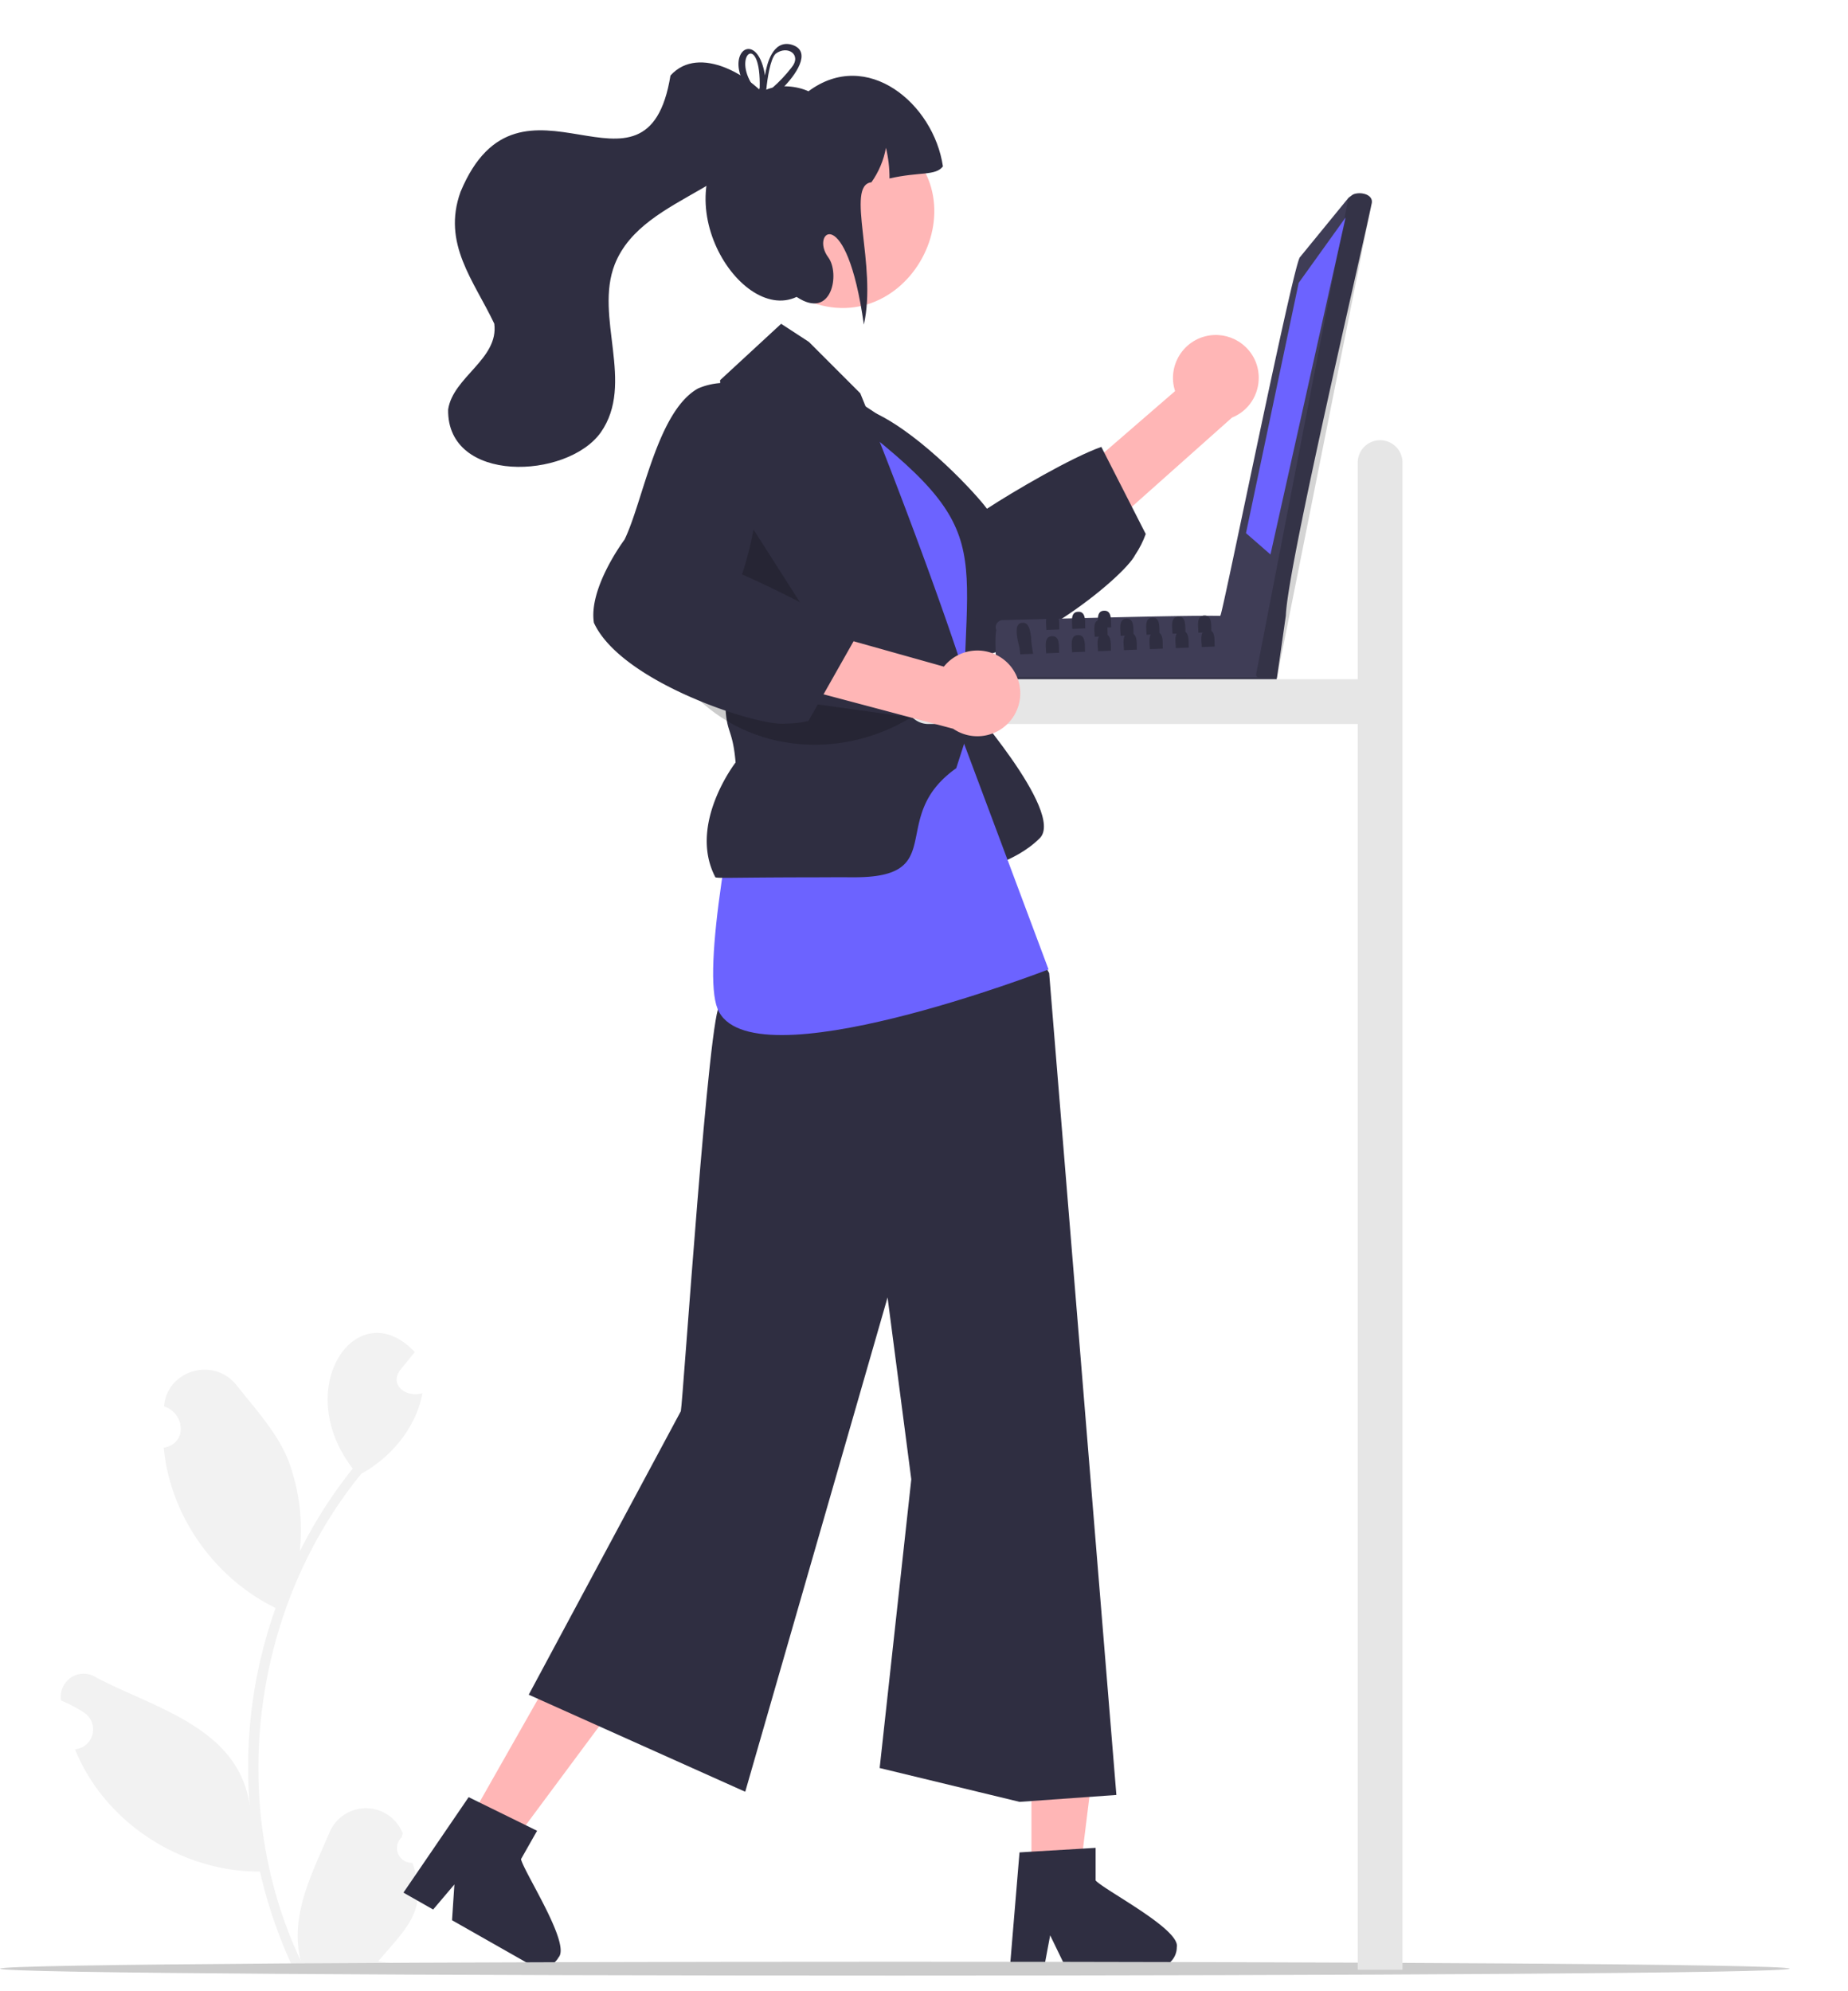 <?xml version="1.0" encoding="utf-8"?>
<svg viewBox="0 147 454 489" xmlns="http://www.w3.org/2000/svg">
  <path d="M259.411,737.882a3.613,3.613,0,0,1-2.619-6.263c.091-.362.156-.622.248-.984a9.707,9.707,0,0,0-17.997-.17c-4.282,10.023-9.825,20.4-7.068,31.44-18.206-38.585-12.015-86.582,14.891-119.58,7.437-4.097,13.465-11.376,15.034-19.827-3.681,1.247-8.27-1.747-5.502-5.624,1.2-1.482,2.411-2.952,3.61-4.434-13.982-14.89-30.641,8.512-15.251,28.609A115.847,115.847,0,0,0,231.746,661.402a48.709,48.709,0,0,0-2.908-22.624c-2.783-6.715-8.001-12.37-12.595-18.175-5.586-7.073-17.083-3.81-17.835,5.166,5.155,1.694,5.825,9.141-.072,10.16,1.545,16.698,12.453,32.043,27.478,39.366a116.299,116.299,0,0,0-6.355,48.611c-2.652-19.25-23.316-23.921-37.759-31.572a5.626,5.626,0,0,0-8.58,5.699,32.495,32.495,0,0,1,5.696,3.005,4.911,4.911,0,0,1-2.282,8.965c7.28,18.018,26.102,30.117,45.434,30.049a119.563,119.563,0,0,0,8.032,23.447H258.692c.103-.319.195-.648.288-.967a32.599,32.599,0,0,1-7.939-.473c7.026-8.319,12.46-12.563,8.371-24.177Z" transform="matrix(1, 0, 0, 1, -158.106, -133.325)" fill="#f2f2f2"/>
  <polygon points="253.397 607.84 265.228 607.84 270.856 562.209 253.395 562.21 253.397 607.84" fill="#ffb6b6" transform="matrix(1, 0, 0, 1, -1.4210854715202004e-14, 0)"/>
  <path d="M427.27,742.23v-8.02l-3.11.19-12.66.75-2.93.18-2.24,26.86-.12,1.44h8.4l.27-1.43,1.22-6.5,3.15,6.5.69,1.43h22.27a5.032,5.032,0,0,0,5-5.01C448.15,754.23,429.63,744.74,427.27,742.23Z" transform="matrix(1, 0, 0, 1, -158.106, -133.325)" fill="#2f2e41"/>
  <polygon points="114.802 594.963 125.091 600.801 152.505 563.891 137.318 555.275 114.802 594.963" fill="#ffb6b6" transform="matrix(1, 0, 0, 1, -1.4210854715202004e-14, 0)"/>
  <path d="M286.1,736.99l3.95-6.97-2.78-1.37-11.39-5.59-2.64-1.3-12.97,18.99-3.05,4.46,3.45,1.96,3.85,2.19,5.22-6.16-.58,8.79,18.19,10.33h.01l1.17.66a5.008,5.008,0,0,0,6.82-1.89C298.33,757.73,286.91,740.35,286.1,736.99Z" transform="matrix(1, 0, 0, 1, -158.106, -133.325)" fill="#2f2e41"/>
  <g style="transform-origin: 253.806px 269.161px;">
    <path d="M 297.126 229.398 C 290.702 230.38 286.685 236.881 288.681 243.065 L 270.578 258.734 L 277.417 272.057 L 302.671 249.571 C 310.182 246.515 311.569 236.474 305.167 231.497 C 302.887 229.725 299.98 228.966 297.126 229.398 L 297.126 229.398 Z" fill="#ffb6b6"/>
    <path d="M 278.064 271.475 L 271.264 258.145 L 270.564 256.775 C 263.284 259.335 248.984 267.695 242.464 271.965 C 240.074 268.635 226.784 254.145 215.294 248.585 C 215.294 248.575 215.284 248.585 215.284 248.585 C 214.494 248.205 213.714 247.865 212.944 247.565 C 211.164 246.85 209.272 246.457 207.354 246.405 C 206.504 246.4 205.658 246.522 204.844 246.765 C 203.988 247.016 203.187 247.426 202.484 247.975 C 200.614 249.415 199.194 251.925 198.394 255.805 C 198.301 257.646 198.542 259.489 199.104 261.245 C 202.304 271.855 214.944 283.705 219.414 291.345 C 219.854 292.525 224.244 304.145 231.174 308.265 C 231.539 308.486 231.916 308.687 232.304 308.865 C 232.734 308.925 233.164 308.975 233.614 308.995 L 233.624 308.995 C 234.326 309.045 235.031 309.055 235.734 309.025 C 236.094 309.015 236.464 308.985 236.834 308.955 C 236.914 308.945 236.984 308.945 237.064 308.935 C 239.373 308.68 241.649 308.184 243.854 307.455 C 244.104 307.375 244.354 307.295 244.604 307.205 C 246.5 306.559 248.359 305.811 250.174 304.965 C 251.224 304.485 252.264 303.965 253.304 303.425 C 254.564 302.765 255.824 302.065 257.054 301.335 C 258.114 300.725 259.154 300.085 260.174 299.425 L 260.174 299.415 C 260.414 299.275 260.654 299.115 260.894 298.945 L 260.904 298.945 C 270.024 293.015 277.464 286.125 278.894 283.275 C 279.962 281.685 280.829 279.969 281.474 278.165 L 278.064 271.475 Z" fill="#2f2e41"/>
  
<animateTransform type="rotate" additive="sum" attributeName="transform" values="0;-20;0" begin="0s" dur="6s" fill="freeze" repeatCount="indefinite" ></animateTransform>

  </g>
  <path d="M394.782,451.693s25.071,28.208,18.769,34.51S397.442,494.16,397.442,494.16l-11.989-.924Z" transform="matrix(1, 0, 0, 1, -158.106, -133.325)" fill="#2f2e41"/>
  <path d="M364.027,376.021c32.335,18.919,43.208,36.992,28.254,73.361Z" transform="matrix(1, 0, 0, 1, -158.106, -133.325)" fill="#2f2e41"/>
  <path d="M335.038,527.266c-2.623-1.22-9.139,97.219-9.671,99.692L288.002,696.594,341.186,720.434l34.97-121.422,5.828,44.683-7.771,70.91,34.377,8.314,23.778-1.698-16.514-201.868-31.337-56.821Z" transform="matrix(1, 0, 0, 1, -158.106, -133.325)" fill="#2f2e41"/>
  <path d="M361.238,378.81c43.906,32.688,33.185,33.27,33.542,83.723l20.921,55.91s-73.753,28.564-81.315,9.658S361.238,378.81,361.238,378.81Z" transform="matrix(1, 0, 0, 1, -158.106, -133.325)" fill="#6c63ff"/>
  <path d="M395.35,447.16c-.09-.32-.2-.69-.32-1.08v-.01c-.19-.63-.41-1.32-.67-2.11-.16-.5-.33-1.04-.52-1.61-.12-.36-.24-.73-.37-1.12-3.52-10.63-10.62-30.45-19.24-52.36v-.01q-1.56-3.945-3.18-7.97c-.1-.24-.19-.49-.29-.73-.43-1.07-.87-2.15-1.31-3.23L356.82,364.3l-6.81-4.44-15,13.85s.01.24.03.71c.21,4.27,1.24,27.33,1.37,54.59.03,6.87.01,14.01-.11,21.18v.19c-.03,1.88,0,3.34.09,4.52a19.694,19.694,0,0,0,.29,2.5c.56,3.08,1.59,3.8,2.14,10.21,0,0-11.8,15.21-4.95,28.23a9.389,9.389,0,0,0,1.64.1c2.42.04,8.06-.11,23.57-.12,2.69-.02,5.67-.02,8.98-.01,21.69,0,10-12.55,21.59-23.98.25-.25.5-.49.77-.73a26.25,26.25,0,0,1,2.6-2.07l1.94-6.02.62-1.93.01-.25.06-2.67.13-5.32.09-3.54A13.146,13.146,0,0,0,395.35,447.16Z" transform="matrix(1, 0, 0, 1, -158.106, -133.325)" fill="#2f2e41"/>
  <polygon points="183.259 274.171 179.814 295.671 203.133 305.289 183.259 274.171" opacity="0.2" transform="matrix(1, 0, 0, 1, -1.4210854715202004e-14, 0)"/>
  <path d="M326.601,448.837c13.833,16.302,37.405,18.655,55.308,7.716Z" transform="matrix(1, 0, 0, 1, -158.106, -133.325)" opacity="0.2"/>
  <path d="M404.487,432.632c7.414-.148,47.24-1.291,53.771-1.01.369-1.293,12.75,14.573,13.051,14.671a1.808,1.808,0,0,1-.605,2.908c-.728.442-64.932-.746-65.71-.591a1.786,1.786,0,0,1-1.594-1.038l-.429-.961c-.045-1.644-.583-10.048-.1-11.485A1.778,1.778,0,0,1,404.487,432.632Z" transform="matrix(1, 0, 0, 1, -158.106, -133.325)" fill="#3f3d56"/>
  <path d="M402.971,446.61c.377.905.859,2.043,2.023,2.001l65.032.73a1.794,1.794,0,0,0,1.565-2.633Z" transform="matrix(1, 0, 0, 1, -158.106, -133.325)" opacity="0.17" style="isolation:isolate"/>
  <path d="M457.954,431.428c.7-1.211,18.086-87.238,19.537-87.958l11.87-14.521,1.061-.798c1.475-.81,5.014-.262,4.696,1.991h0c-2.789,13.37-20.726,89.518-21.119,101.39L471.84,446.657a1.863,1.863,0,0,1-2.3,1.53,3.583,3.583,0,0,1-2.877-2.079C466.501,445.574,457.141,431.738,457.954,431.428Z" transform="matrix(1, 0, 0, 1, -158.106, -133.325)" fill="#3f3d56"/>
  <path d="M489.364,328.95,466.661,446.111c.759,1.922,4.312,3.268,5.139.747.014-.003,23.291-116.644,23.315-116.713C495.363,327.338,490.725,327.249,489.364,328.95Z" transform="matrix(1, 0, 0, 1, -158.106, -133.325)" opacity="0.17" style="isolation:isolate"/>
  <polygon points="330.574 200.416 319.044 216.487 306.102 277.953 312.118 283.201 330.574 200.416" fill="#6c63ff" transform="matrix(1, 0, 0, 1, -1.4210854715202004e-14, 0)"/>
  <path d="M411.41,436.75c-.24-1.86-.7-3.57-2.05-3.44-1.99-.01-1.56,2.7-1.08,4.98a12.539,12.539,0,0,1,.46,2.76l3.19-.13A26.319,26.319,0,0,1,411.41,436.75Z" transform="matrix(1, 0, 0, 1, -158.106, -133.325)" fill="#2f2e41"/>
  <path d="M430.21,436.31c-.02-.53.01-1.21-.06-1.85-.11-1.06-.47-1.98-1.68-1.91a1.6,1.6,0,0,0-.65.13c-1.29.58-.76,2.93-.78,4.07l1.04-.04,2.15-.08C430.22,436.53,430.21,436.42,430.21,436.31Z" transform="matrix(1, 0, 0, 1, -158.106, -133.325)" fill="#2f2e41"/>
  <path d="M436.58,436.05c-.05-1.4.2-3.87-1.74-3.76-2.1.04-1.41,2.9-1.43,4.21l1.03-.04,2.16-.09C436.59,436.27,436.58,436.16,436.58,436.05Z" transform="matrix(1, 0, 0, 1, -158.106, -133.325)" fill="#2f2e41"/>
  <path d="M442.95,435.8c-.05-1.41.2-3.88-1.74-3.76-2.1.04-1.41,2.9-1.43,4.2l1.04-.04,2.15-.08C442.96,436.02,442.95,435.91,442.95,435.8Z" transform="matrix(1, 0, 0, 1, -158.106, -133.325)" fill="#2f2e41"/>
  <path d="M449.32,435.54c-.05-1.4.2-3.87-1.74-3.76-2.1.05-1.41,2.9-1.43,4.21l1.03-.04,2.16-.09C449.33,435.76,449.32,435.65,449.32,435.54Z" transform="matrix(1, 0, 0, 1, -158.106, -133.325)" fill="#2f2e41"/>
  <path d="M455.69,435.29c-.04-1.26.15-3.36-1.19-3.71h-.01a1.506,1.506,0,0,0-.54-.05,1.464,1.464,0,0,0-.44.06h-.01c-1.54.43-.96,2.94-.98,4.14l1.04-.04,2.15-.08C455.7,435.51,455.69,435.4,455.69,435.29Z" transform="matrix(1, 0, 0, 1, -158.106, -133.325)" fill="#2f2e41"/>
  <path d="M418.28,432.75v-.01a3.115,3.115,0,0,0-.08-.44c-.16-.85-.57-1.51-1.6-1.45-1.01.02-1.37.68-1.48,1.52a13.33,13.33,0,0,0,.04,2.29c.01.15.01.28.01.4l3.19-.13C418.31,434.37,418.36,433.53,418.28,432.75Z" transform="matrix(1, 0, 0, 1, -158.106, -133.325)" fill="#2f2e41"/>
  <path d="M424.6,432.14c-.16-.89-.57-1.61-1.63-1.54-1.05.02-1.4.74-1.49,1.62a23.278,23.278,0,0,0,.06,2.58l3.19-.13C424.67,434.03,424.75,433,424.6,432.14Z" transform="matrix(1, 0, 0, 1, -158.106, -133.325)" fill="#2f2e41"/>
  <path d="M430.98,431.99c-.14-.94-.53-1.71-1.64-1.65-1.09.02-1.42.79-1.5,1.72a4.233,4.233,0,0,0-.02.62c.01.69.1,1.39.09,1.87l2.24-.09.95-.04C431.04,433.8,431.12,432.83,430.98,431.99Z" transform="matrix(1, 0, 0, 1, -158.106, -133.325)" fill="#2f2e41"/>
  <path d="M416.54,436.59c-2.1.04-1.42,2.9-1.43,4.2l3.19-.12C418.18,439.36,418.64,436.46,416.54,436.59Z" transform="matrix(1, 0, 0, 1, -158.106, -133.325)" fill="#2f2e41"/>
  <path d="M422.91,436.33c-2.1.04-1.42,2.9-1.43,4.21l3.19-.13C424.55,439.11,425.01,436.21,422.91,436.33Z" transform="matrix(1, 0, 0, 1, -158.106, -133.325)" fill="#2f2e41"/>
  <path d="M430.21,436.31a1.405,1.405,0,0,0-.93-.23,1.32,1.32,0,0,0-1.2.63c-.57.92-.22,2.64-.23,3.57l3.19-.12C430.94,439.1,431.23,436.98,430.21,436.31Z" transform="matrix(1, 0, 0, 1, -158.106, -133.325)" fill="#2f2e41"/>
  <path d="M436.58,436.05a1.389,1.389,0,0,0-.93-.23,1.323,1.323,0,0,0-1.21.64c-.55.93-.21,2.64-.22,3.57l3.19-.13C437.31,438.85,437.6,436.74,436.58,436.05Z" transform="matrix(1, 0, 0, 1, -158.106, -133.325)" fill="#2f2e41"/>
  <path d="M442.95,435.8a1.405,1.405,0,0,0-.93-.23,1.319,1.319,0,0,0-1.2.63c-.57.92-.22,2.64-.23,3.57l3.19-.12C443.68,438.59,443.97,436.47,442.95,435.8Z" transform="matrix(1, 0, 0, 1, -158.106, -133.325)" fill="#2f2e41"/>
  <path d="M449.32,435.54a1.389,1.389,0,0,0-.93-.23,1.312,1.312,0,0,0-1.21.64c-.55.93-.21,2.64-.22,3.57l3.19-.13C450.05,438.34,450.34,436.23,449.32,435.54Z" transform="matrix(1, 0, 0, 1, -158.106, -133.325)" fill="#2f2e41"/>
  <path d="M455.69,435.29a1.405,1.405,0,0,0-.93-.23,1.308,1.308,0,0,0-1.2.63c-.56.93-.22,2.64-.23,3.57l3.19-.12C456.42,438.08,456.71,435.97,455.69,435.29Z" transform="matrix(1, 0, 0, 1, -158.106, -133.325)" fill="#2f2e41"/>
  <g style="transform-origin: 170.871px 209.737px;">
    <path  d="M 217.7 179.643 C 243.786 194.487 222.371 233.654 195.798 219.707 C 169.712 204.863 191.128 165.697 217.7 179.643 Z" fill="#ffb6b6"/>
    <path  d="M 231.649 187.874 C 229.821 190.251 226.002 189.136 218.524 190.833 C 218.54 188.298 218.247 185.77 217.652 183.307 C 217.095 186.357 215.876 189.249 214.08 191.777 C 207.586 192.497 215.546 212.224 212.221 226.729 C 207.938 196.129 198.927 204.146 203.479 210.215 C 206.393 214.101 204.45 225.757 195.708 219.929 C 181.284 226.785 160.739 192.731 183.509 176.76 C 183.102 168.127 192.707 166.763 198.622 169.418 C 212.977 158.724 229.377 172.426 231.649 187.874 Z" fill="#2f2e41"/>
    <path  d="M 188.244 169.035 C 188.054 169.115 187.864 169.195 187.694 169.285 L 187.684 169.285 C 187.524 169.365 187.364 169.445 187.204 169.535 C 187.184 169.545 187.174 169.555 187.154 169.565 C 186.944 169.365 186.734 169.165 186.514 168.965 C 186.457 169.291 186.471 169.625 186.554 169.945 L 186.584 170.065 C 186.784 170.275 186.994 170.475 187.214 170.685 C 187.414 170.535 187.604 170.375 187.804 170.225 C 187.924 170.125 188.044 170.025 188.174 169.925 C 188.194 169.665 188.224 169.365 188.254 169.035 L 188.244 169.035 Z M 194.264 157.915 C 189.804 156.895 188.364 162.725 187.934 165.535 C 186.314 155.335 179.574 158.545 181.904 165.505 C 182.647 167.566 183.816 169.447 185.334 171.025 C 185.544 171.265 185.774 171.505 186.014 171.745 C 185.744 173.145 187.104 172.785 188.944 171.495 C 190.303 170.529 191.559 169.426 192.694 168.205 C 196.364 164.355 199.224 159.205 194.264 157.915 Z M 194.404 163.655 C 193.028 165.429 191.484 167.067 189.794 168.545 C 189.264 169.025 188.724 169.485 188.174 169.925 C 188.164 170.015 188.164 170.095 188.154 170.165 C 188.116 170.262 188.069 170.356 188.014 170.445 C 187.454 171.455 186.824 170.905 186.584 170.065 C 186.564 170.035 186.534 170.005 186.514 169.975 C 185.715 169.149 185.02 168.229 184.444 167.235 C 180.314 160.075 186.964 155.205 186.634 168.575 C 186.573 168.698 186.533 168.829 186.514 168.965 C 186.457 169.291 186.471 169.625 186.554 169.945 L 186.584 170.065 C 186.784 170.275 186.994 170.475 187.214 170.685 C 187.414 170.535 187.604 170.375 187.804 170.225 C 187.924 170.125 188.044 170.025 188.174 169.925 C 188.194 169.665 188.224 169.365 188.254 169.035 L 188.254 169.025 C 188.514 166.345 189.224 161.525 190.534 160.215 C 193.414 158.005 197.144 160.395 194.404 163.655 Z M 188.244 169.035 C 188.054 169.115 187.864 169.195 187.694 169.285 L 187.684 169.285 C 187.524 169.365 187.364 169.445 187.204 169.535 C 187.184 169.545 187.174 169.555 187.154 169.565 C 186.944 169.365 186.734 169.165 186.514 168.965 C 186.457 169.291 186.471 169.625 186.554 169.945 L 186.584 170.065 C 186.784 170.275 186.994 170.475 187.214 170.685 C 187.414 170.535 187.604 170.375 187.804 170.225 C 187.924 170.125 188.044 170.025 188.174 169.925 C 188.194 169.665 188.224 169.365 188.254 169.035 L 188.244 169.035 Z" fill="#2f2e41"/>
    <path  d="M 164.717 165.546 C 158.909 201.254 127.779 158.979 113.142 194.119 C 108.54 206.845 116.436 215.949 121.431 226.512 C 122.571 235.193 111.278 239.597 110.095 247.588 C 109.765 265.908 139.321 264.787 147.583 253.229 C 156.073 241.129 145.935 224.896 151.038 211.909 C 158.21 193.878 187.378 193.744 189.919 172.767 C 184.998 165.759 171.765 157.733 164.717 165.546 Z" fill="#2f2e41"/>
  <animateTransform type="rotate" additive="sum" attributeName="transform" values="0;20;0" dur="6s" fill="freeze" repeatCount="indefinite"></animateTransform>
  </g>
  <path d="M597.775,763.887c-.767,2.273-438.841,2.273-439.669.006C158.872,761.614,596.946,761.614,597.775,763.887Z" transform="matrix(1, 0, 0, 1, -158.106, -133.325)" fill="#ccc"/>
  <path d="M497.16,388.455a5.5,5.5,0,0,0-5.5,5.5v53.206h-105.5a5.5,5.5,0,0,0,0,11h105.5v306h11V393.955A5.5,5.5,0,0,0,497.16,388.455Z" transform="matrix(1, 0, 0, 1, -158.106, -133.325)" fill="#e6e6e6"/>
  <path d="M406.044,443.582a10.549,10.549,0,0,0-16.058.485l-23.051-6.471-7.349,13.049,32.681,8.681a10.534,10.534,0,0,0,13.777-15.744Z" transform="matrix(1, 0, 0, 1, -158.106, -133.325)" fill="#ffb6b6"/>
  <path d="M354.62,428.25c-1.67-.87-3.34-1.72-4.97-2.51-3.54-1.75-6.83-3.28-9.25-4.32a83.636,83.636,0,0,0,2.82-11.02c2.84-14.32,4.77-36.64-8.18-35.98a16.898,16.898,0,0,0-5.44,1.32c-10.09,5.61-13.55,27.92-18.07,37.13-.79,1.07-8.81,12.19-7.52,20.42,3.66,8,15.3,14.84,26.21,19.29l.01.01c2.1.86,4.18,1.63,6.16,2.31,2.26.77,4.41,1.41,6.34,1.91,3.85,1,6.86,1.45,8.31,1.25a23.43,23.43,0,0,0,5.69-.66l2.29-4.04,1.41-2.5,7.37-13.02.76-1.34A110.026,110.026,0,0,0,354.62,428.25Z" transform="matrix(1, 0, 0, 1, -158.106, -133.325)" fill="#2f2e41"/>
</svg>